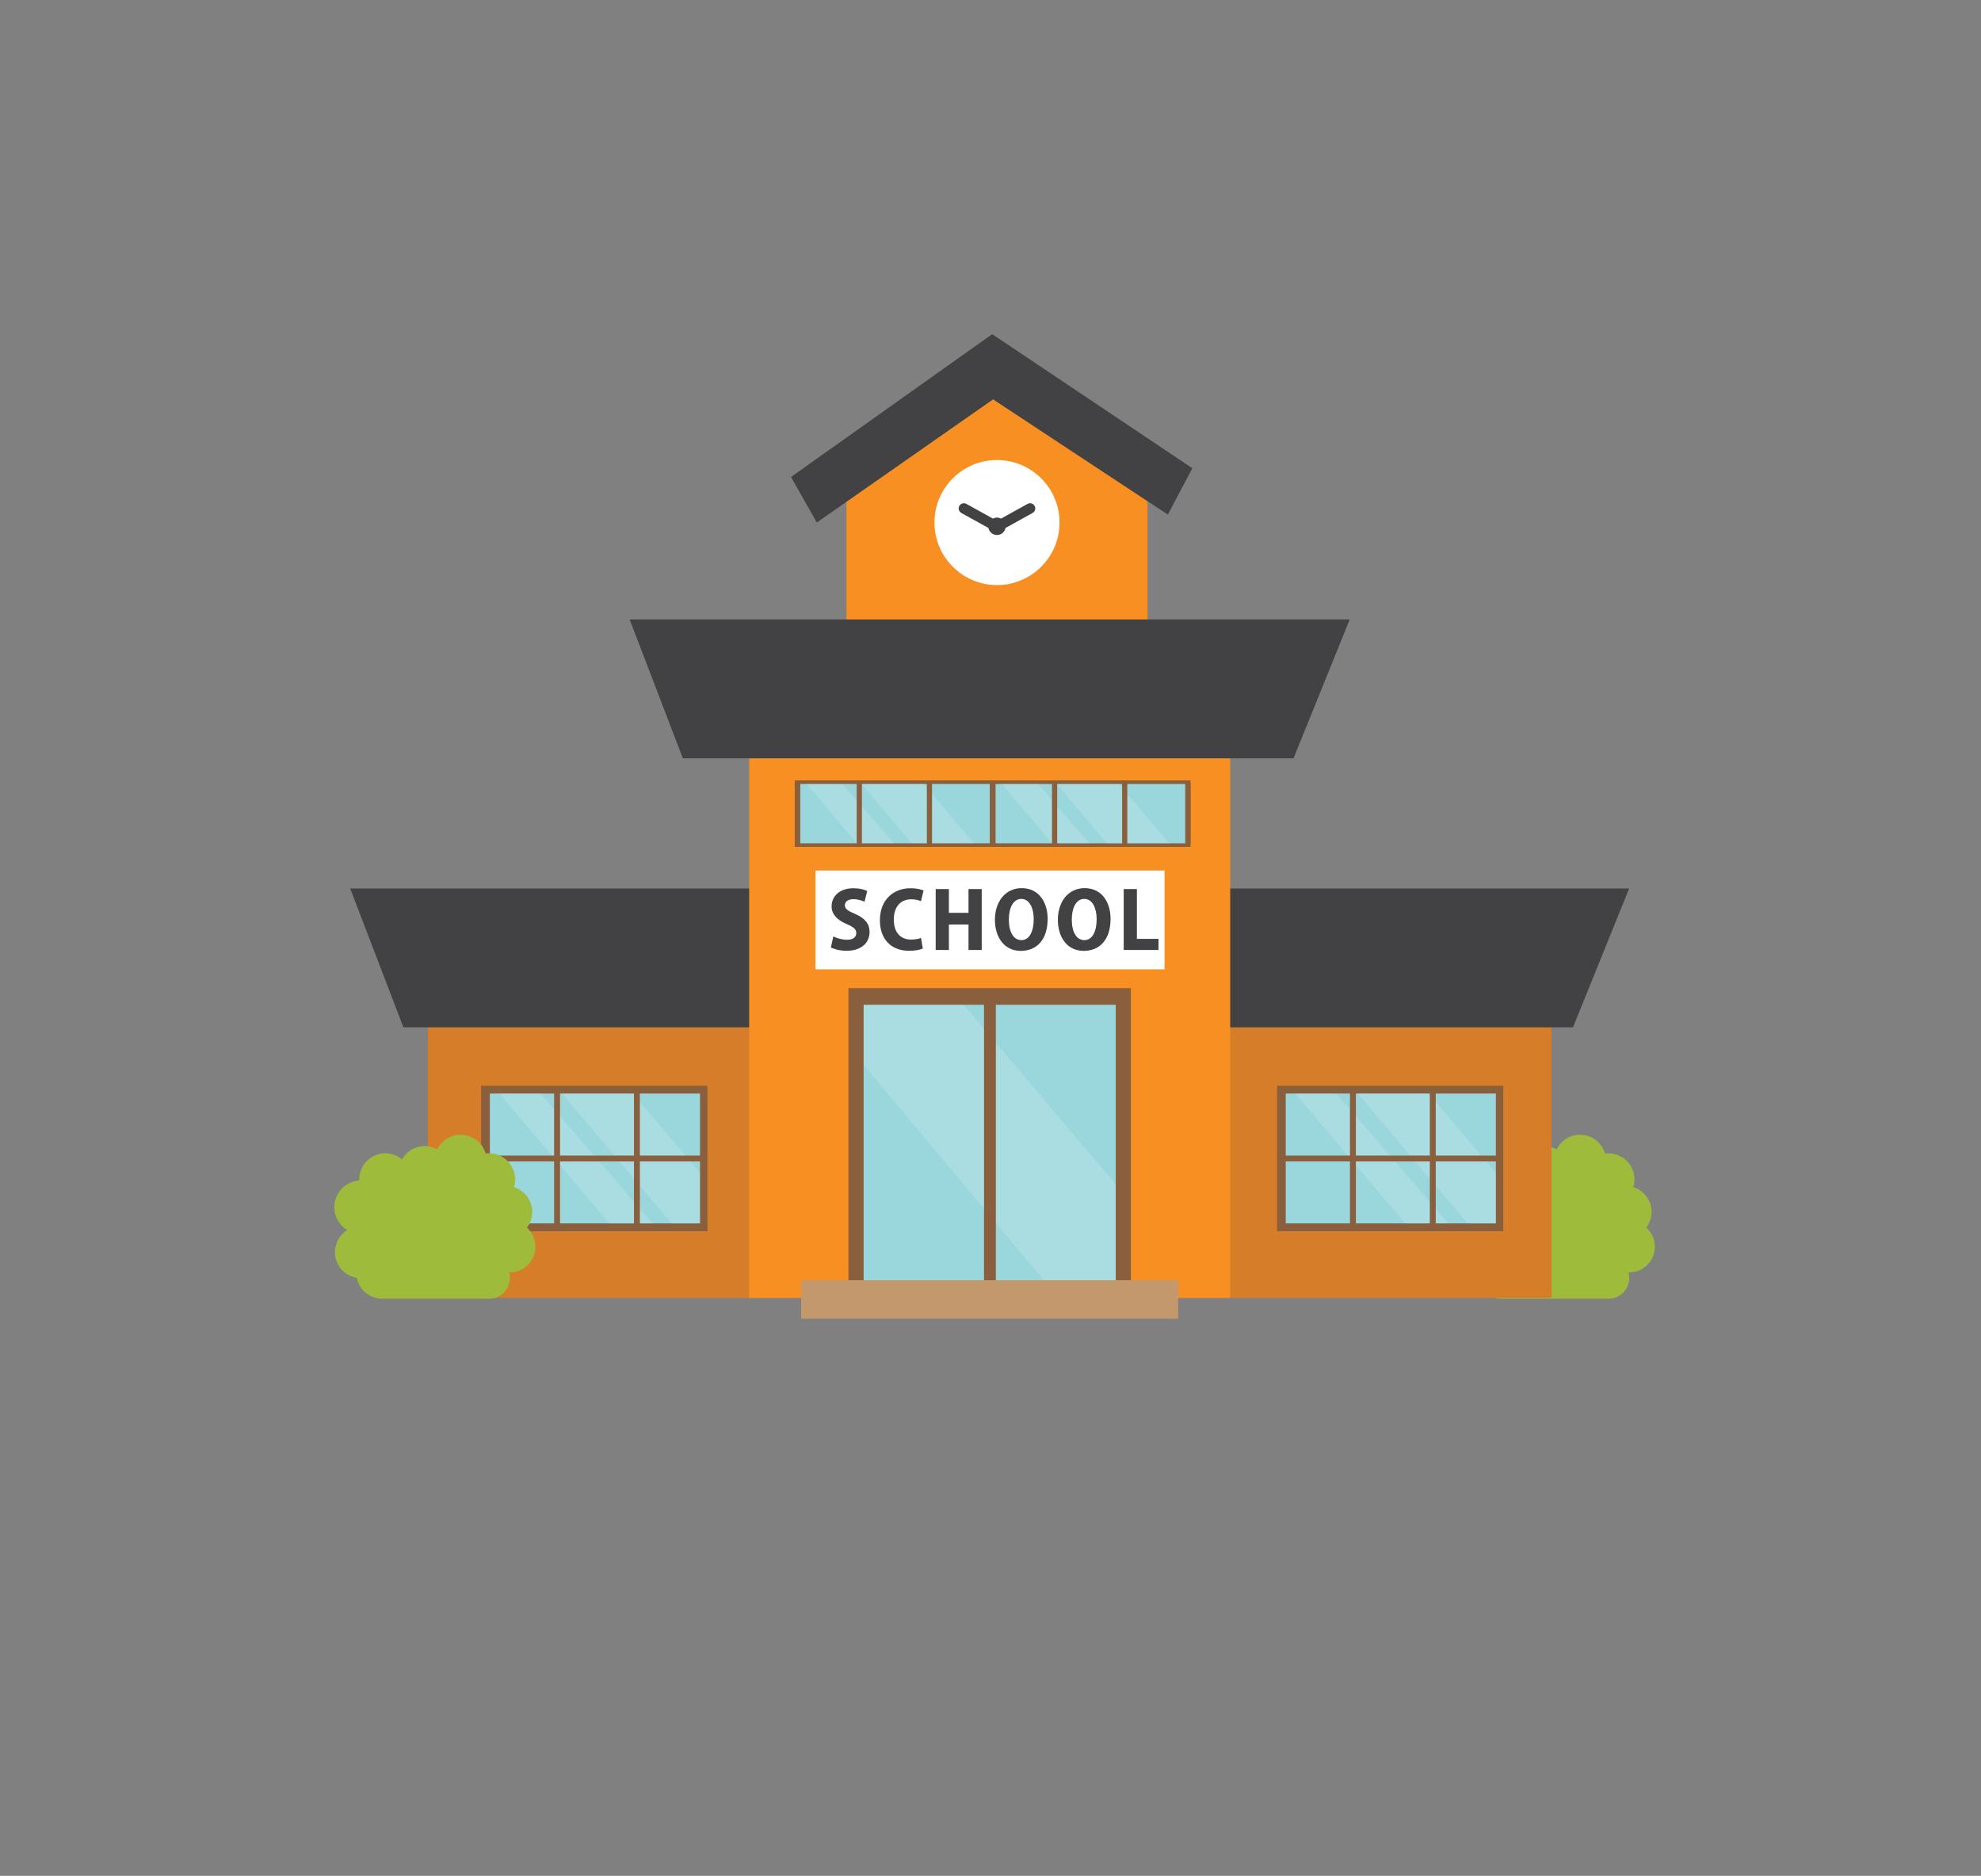 <?xml version="1.0" encoding="utf-8"?>
<!-- Generator: Adobe Illustrator 16.0.0, SVG Export Plug-In . SVG Version: 6.00 Build 0)  -->
<!DOCTYPE svg PUBLIC "-//W3C//DTD SVG 1.1//EN" "http://www.w3.org/Graphics/SVG/1.1/DTD/svg11.dtd">
<svg version="1.1" id="Layer_1" xmlns="http://www.w3.org/2000/svg" xmlns:xlink="http://www.w3.org/1999/xlink" x="0px" y="0px"
	 width="371.655px" height="352px" viewBox="0 0 371.655 352" enable-background="new 0 0 371.655 352" xml:space="preserve">
<rect x="0" y="0" width="371.655" height="352" fill="#808080" stroke="none"/>
<g>
	
	<path fill="#9FBB3B" d="M310.466,233.955c0-1.423-0.618-2.702-1.602-3.583c0.622-0.818,0.992-1.84,0.992-2.947
		c0-2.191-1.445-4.046-3.436-4.66c0.145-0.462,0.223-0.953,0.223-1.464c0-2.693-2.184-4.878-4.877-4.878
		c-0.221,0-0.438,0.017-0.65,0.045c-0.585-2.037-2.461-3.529-4.688-3.529c-1.927,0-3.594,1.119-4.385,2.742
		c-0.701-0.391-1.509-0.613-2.368-0.613c-1.829,0-3.423,1.008-4.258,2.499c-0.848-0.714-1.942-1.144-3.136-1.144
		c-2.694,0-4.879,2.185-4.879,4.878c0,0.078,0.003,0.155,0.007,0.232c-2.621,0.159-4.698,2.335-4.698,4.996
		c0,1.799,0.948,3.374,2.372,4.257c-0.004,0.029-0.009,0.059-0.011,0.088c-1.344,0.868-2.233,2.379-2.233,4.097
		c0,2.429,1.775,4.442,4.099,4.814c0.433,2.183,2.32,3.841,4.609,3.921v0.004h20.219c2.149,0,3.893-1.742,3.893-3.893
		c0-0.367-0.053-0.721-0.147-1.059c0.049,0.002,0.098,0.004,0.147,0.004C308.313,238.763,310.466,236.61,310.466,233.955z"/>
	<g>
		<g>
			<polygon fill="#F78F22" points="215.286,122.495 158.803,122.495 158.803,89.001 186.227,68.823 215.286,89.001 			"/>
			<path fill="#FFFFFF" d="M187.044,86.323c-6.47,0-11.733,5.264-11.733,11.732c0,6.47,5.264,11.733,11.733,11.733
				c6.471,0,11.733-5.264,11.733-11.733C198.777,91.587,193.515,86.323,187.044,86.323z"/>
			<polygon fill="#424143" points="153.234,98.056 148.408,89.507 186.143,62.704 223.695,87.861 219.095,96.567 186.311,74.942
				"/>
			<g>
				<g>
					<path fill="#424143" d="M192.779,94.555l-4.979,2.761c-0.227-0.118-0.483-0.187-0.759-0.187c-0.272,0-0.53,0.068-0.755,0.187
						l-4.979-2.761c-0.47-0.262-1.064-0.092-1.325,0.38c-0.261,0.47-0.091,1.063,0.38,1.324l5.078,2.817
						c0.146,0.752,0.807,1.319,1.601,1.319c0.796,0,1.456-0.567,1.603-1.319l5.079-2.817c0.47-0.261,0.641-0.854,0.38-1.324
						C193.842,94.463,193.25,94.293,192.779,94.555z"/>
				</g>
			</g>
		</g>
		<g>
			<rect x="80.262" y="191.403" fill="#D57D28" width="210.82" height="52.15"/>
			<polygon fill="#424143" points="295.104,192.785 75.686,192.785 65.7,166.726 305.646,166.726 			"/>
			<rect x="140.551" y="136.469" fill="#F78F22" width="90.245" height="107.085"/>
			<g>
				<rect x="159.18" y="185.429" fill="#895F3D" width="52.984" height="58.125"/>
				<rect x="162.024" y="188.548" fill="#9AD7DD" width="47.298" height="55.006"/>
				<polygon opacity="0.15" fill="#FFFFFF" points="180.783,188.548 162.024,188.548 162.024,199.828 198.605,243.554
					209.322,243.554 209.322,222.242 				"/>
				<rect x="184.611" y="187.067" fill="#895F3D" width="2.218" height="56.486"/>
			</g>
			<rect x="150.305" y="240.235" fill="#C2986C" width="70.734" height="7.213"/>
			<polygon fill="#424143" points="242.678,142.299 128.111,142.299 118.128,116.239 253.219,116.239 			"/>
			<g>
				<rect x="90.271" y="203.742" fill="#895F3D" width="42.442" height="27.292"/>
				<rect x="91.902" y="205.206" fill="#9AD7DD" width="39.424" height="24.364"/>
				<polygon opacity="0.15" fill="#FFFFFF" points="118.713,205.206 110.061,205.206 105.436,205.206 126.041,229.57
					131.326,229.57 131.326,220.1 				"/>
				<polygon opacity="0.15" fill="#FFFFFF" points="101.391,205.206 93.701,205.206 114.303,229.57 122.451,229.57 				"/>
				<g>
					<g>
						<rect x="103.958" y="204.725" fill="#895F3D" width="1.108" height="25.327"/>
						<rect x="118.936" y="204.725" fill="#895F3D" width="1.111" height="25.327"/>
					</g>
					<rect x="91.107" y="216.833" fill="#895F3D" width="40.68" height="1.11"/>
				</g>
			</g>
			<g>
				<rect x="239.584" y="203.742" fill="#895F3D" width="42.443" height="27.292"/>
				<rect x="241.216" y="205.206" fill="#9AD7DD" width="39.423" height="24.364"/>
				<polygon opacity="0.15" fill="#FFFFFF" points="268.025,205.206 259.371,205.206 254.749,205.206 275.352,229.57
					280.639,229.57 280.639,220.1 				"/>
				<polygon opacity="0.15" fill="#FFFFFF" points="250.703,205.206 243.012,205.206 263.615,229.57 271.762,229.57 				"/>
				<g>
					<g>
						<rect x="253.269" y="204.725" fill="#895F3D" width="1.108" height="25.327"/>
						<rect x="268.248" y="204.725" fill="#895F3D" width="1.111" height="25.327"/>
					</g>
					<rect x="240.42" y="216.833" fill="#895F3D" width="40.681" height="1.11"/>
				</g>
			</g>
			<g>
				<g>
					<rect x="149.102" y="146.442" fill="#895F3D" width="37.611" height="12.473"/>
					<rect x="150.143" y="147.112" fill="#9AD7DD" width="35.598" height="11.133"/>
					<polygon opacity="0.15" fill="#FFFFFF" points="173.29,147.112 165.692,147.112 161.631,147.112 171.055,158.254
						182.729,158.254 					"/>
					<polygon opacity="0.15" fill="#FFFFFF" points="158.079,147.112 151.326,147.112 160.746,158.254 167.709,158.254 					"/>
					<g>
						<g>
							<rect x="160.727" y="146.817" fill="#895F3D" width="0.977" height="11.646"/>
							<rect x="173.885" y="146.817" fill="#895F3D" width="0.973" height="11.646"/>
							<rect x="185.74" y="146.817" fill="#895F3D" width="0.973" height="11.646"/>
						</g>
					</g>
				</g>
				<g>
					<rect x="185.74" y="146.447" fill="#895F3D" width="37.611" height="12.472"/>
					<rect x="186.779" y="147.116" fill="#9AD7DD" width="35.598" height="11.133"/>
					<polygon opacity="0.15" fill="#FFFFFF" points="209.929,147.116 202.329,147.116 198.27,147.116 207.693,158.258
						219.365,158.258 					"/>
					<polygon opacity="0.15" fill="#FFFFFF" points="194.716,147.116 187.963,147.116 197.385,158.258 204.348,158.258 					"/>
					<g>
						<g>
							<rect x="197.365" y="146.822" fill="#895F3D" width="0.975" height="11.646"/>
							<rect x="210.521" y="146.822" fill="#895F3D" width="0.974" height="11.646"/>
							<rect x="222.377" y="146.822" fill="#895F3D" width="0.975" height="11.646"/>
						</g>
					</g>
				</g>
			</g>
			<rect x="152.997" y="163.354" fill="#FFFFFF" width="65.483" height="18.536"/>
			<g>
				<path fill="#424143" d="M156.338,175.719c0.628,0.323,1.611,0.629,2.579,0.629c1.135,0,1.73-0.509,1.73-1.256
					s-0.544-1.152-1.783-1.679c-1.798-0.764-2.849-1.85-2.849-3.325c0-1.917,1.512-3.41,4.104-3.41c1.139,0,2.001,0.237,2.58,0.526
					l-0.512,2.019c-0.404-0.203-1.135-0.492-2.102-0.492c-1.068,0-1.575,0.543-1.575,1.119c0,0.729,0.54,1.052,1.95,1.663
					c1.865,0.813,2.68,1.882,2.68,3.376c0,1.968-1.477,3.528-4.344,3.528c-1.188,0-2.359-0.323-2.917-0.627L156.338,175.719z"/>
				<path fill="#424143" d="M173.132,177.992c-0.423,0.204-1.371,0.425-2.557,0.425c-3.648,0-5.498-2.46-5.498-5.7
					c0-4.021,2.68-6.039,5.75-6.039c1.186,0,2.053,0.237,2.441,0.44l-0.491,2.003c-0.422-0.204-1.034-0.374-1.814-0.374
					c-1.816,0-3.273,1.206-3.273,3.818c0,2.425,1.254,3.748,3.273,3.748c0.661,0,1.393-0.137,1.831-0.306L173.132,177.992z"/>
				<path fill="#424143" d="M178.021,166.831v4.461h3.682v-4.461h2.476v11.434h-2.476v-4.783h-3.682v4.783h-2.478v-11.434H178.021z"
					/>
				<path fill="#424143" d="M196.549,172.412c0,3.919-2.053,6.021-5.04,6.021c-3.139,0-4.854-2.611-4.854-5.835
					c0-3.342,1.918-5.938,5.021-5.938C194.97,166.66,196.549,169.408,196.549,172.412z M189.271,172.565
					c0,2.341,0.882,3.85,2.355,3.85c1.512,0,2.309-1.663,2.309-3.918c0-2.036-0.764-3.817-2.326-3.817
					C190.135,168.68,189.271,170.274,189.271,172.565z"/>
				<path fill="#424143" d="M208.355,172.412c0,3.919-2.054,6.021-5.038,6.021c-3.139,0-4.852-2.611-4.852-5.835
					c0-3.342,1.916-5.938,5.02-5.938C206.778,166.66,208.355,169.408,208.355,172.412z M201.077,172.565
					c0,2.341,0.883,3.85,2.36,3.85c1.507,0,2.308-1.663,2.308-3.918c0-2.036-0.765-3.817-2.326-3.817
					C201.943,168.68,201.077,170.274,201.077,172.565z"/>
				<path fill="#424143" d="M210.819,166.831h2.475v9.346h4.055v2.088h-6.529V166.831z"/>
			</g>
		</g>
	</g>
	<path fill="#9FBB3B" d="M100.466,233.955c0-1.423-0.618-2.702-1.602-3.583c0.622-0.818,0.992-1.84,0.992-2.947
		c0-2.191-1.445-4.046-3.436-4.66c0.145-0.462,0.223-0.953,0.223-1.464c0-2.693-2.184-4.878-4.877-4.878
		c-0.221,0-0.438,0.017-0.65,0.045c-0.585-2.037-2.461-3.529-4.688-3.529c-1.927,0-3.594,1.119-4.385,2.742
		c-0.701-0.391-1.509-0.613-2.368-0.613c-1.829,0-3.423,1.008-4.258,2.499c-0.848-0.714-1.942-1.144-3.136-1.144
		c-2.694,0-4.879,2.185-4.879,4.878c0,0.078,0.003,0.155,0.007,0.232c-2.621,0.159-4.698,2.335-4.698,4.996
		c0,1.799,0.948,3.374,2.372,4.257c-0.004,0.029-0.009,0.059-0.011,0.088c-1.344,0.868-2.233,2.379-2.233,4.097
		c0,2.429,1.775,4.442,4.099,4.814c0.433,2.183,2.32,3.841,4.609,3.921v0.004h20.219c2.149,0,3.893-1.742,3.893-3.893
		c0-0.367-0.053-0.721-0.147-1.059c0.049,0.002,0.098,0.004,0.147,0.004C98.313,238.763,100.466,236.61,100.466,233.955z"/>
</g>
</svg>
